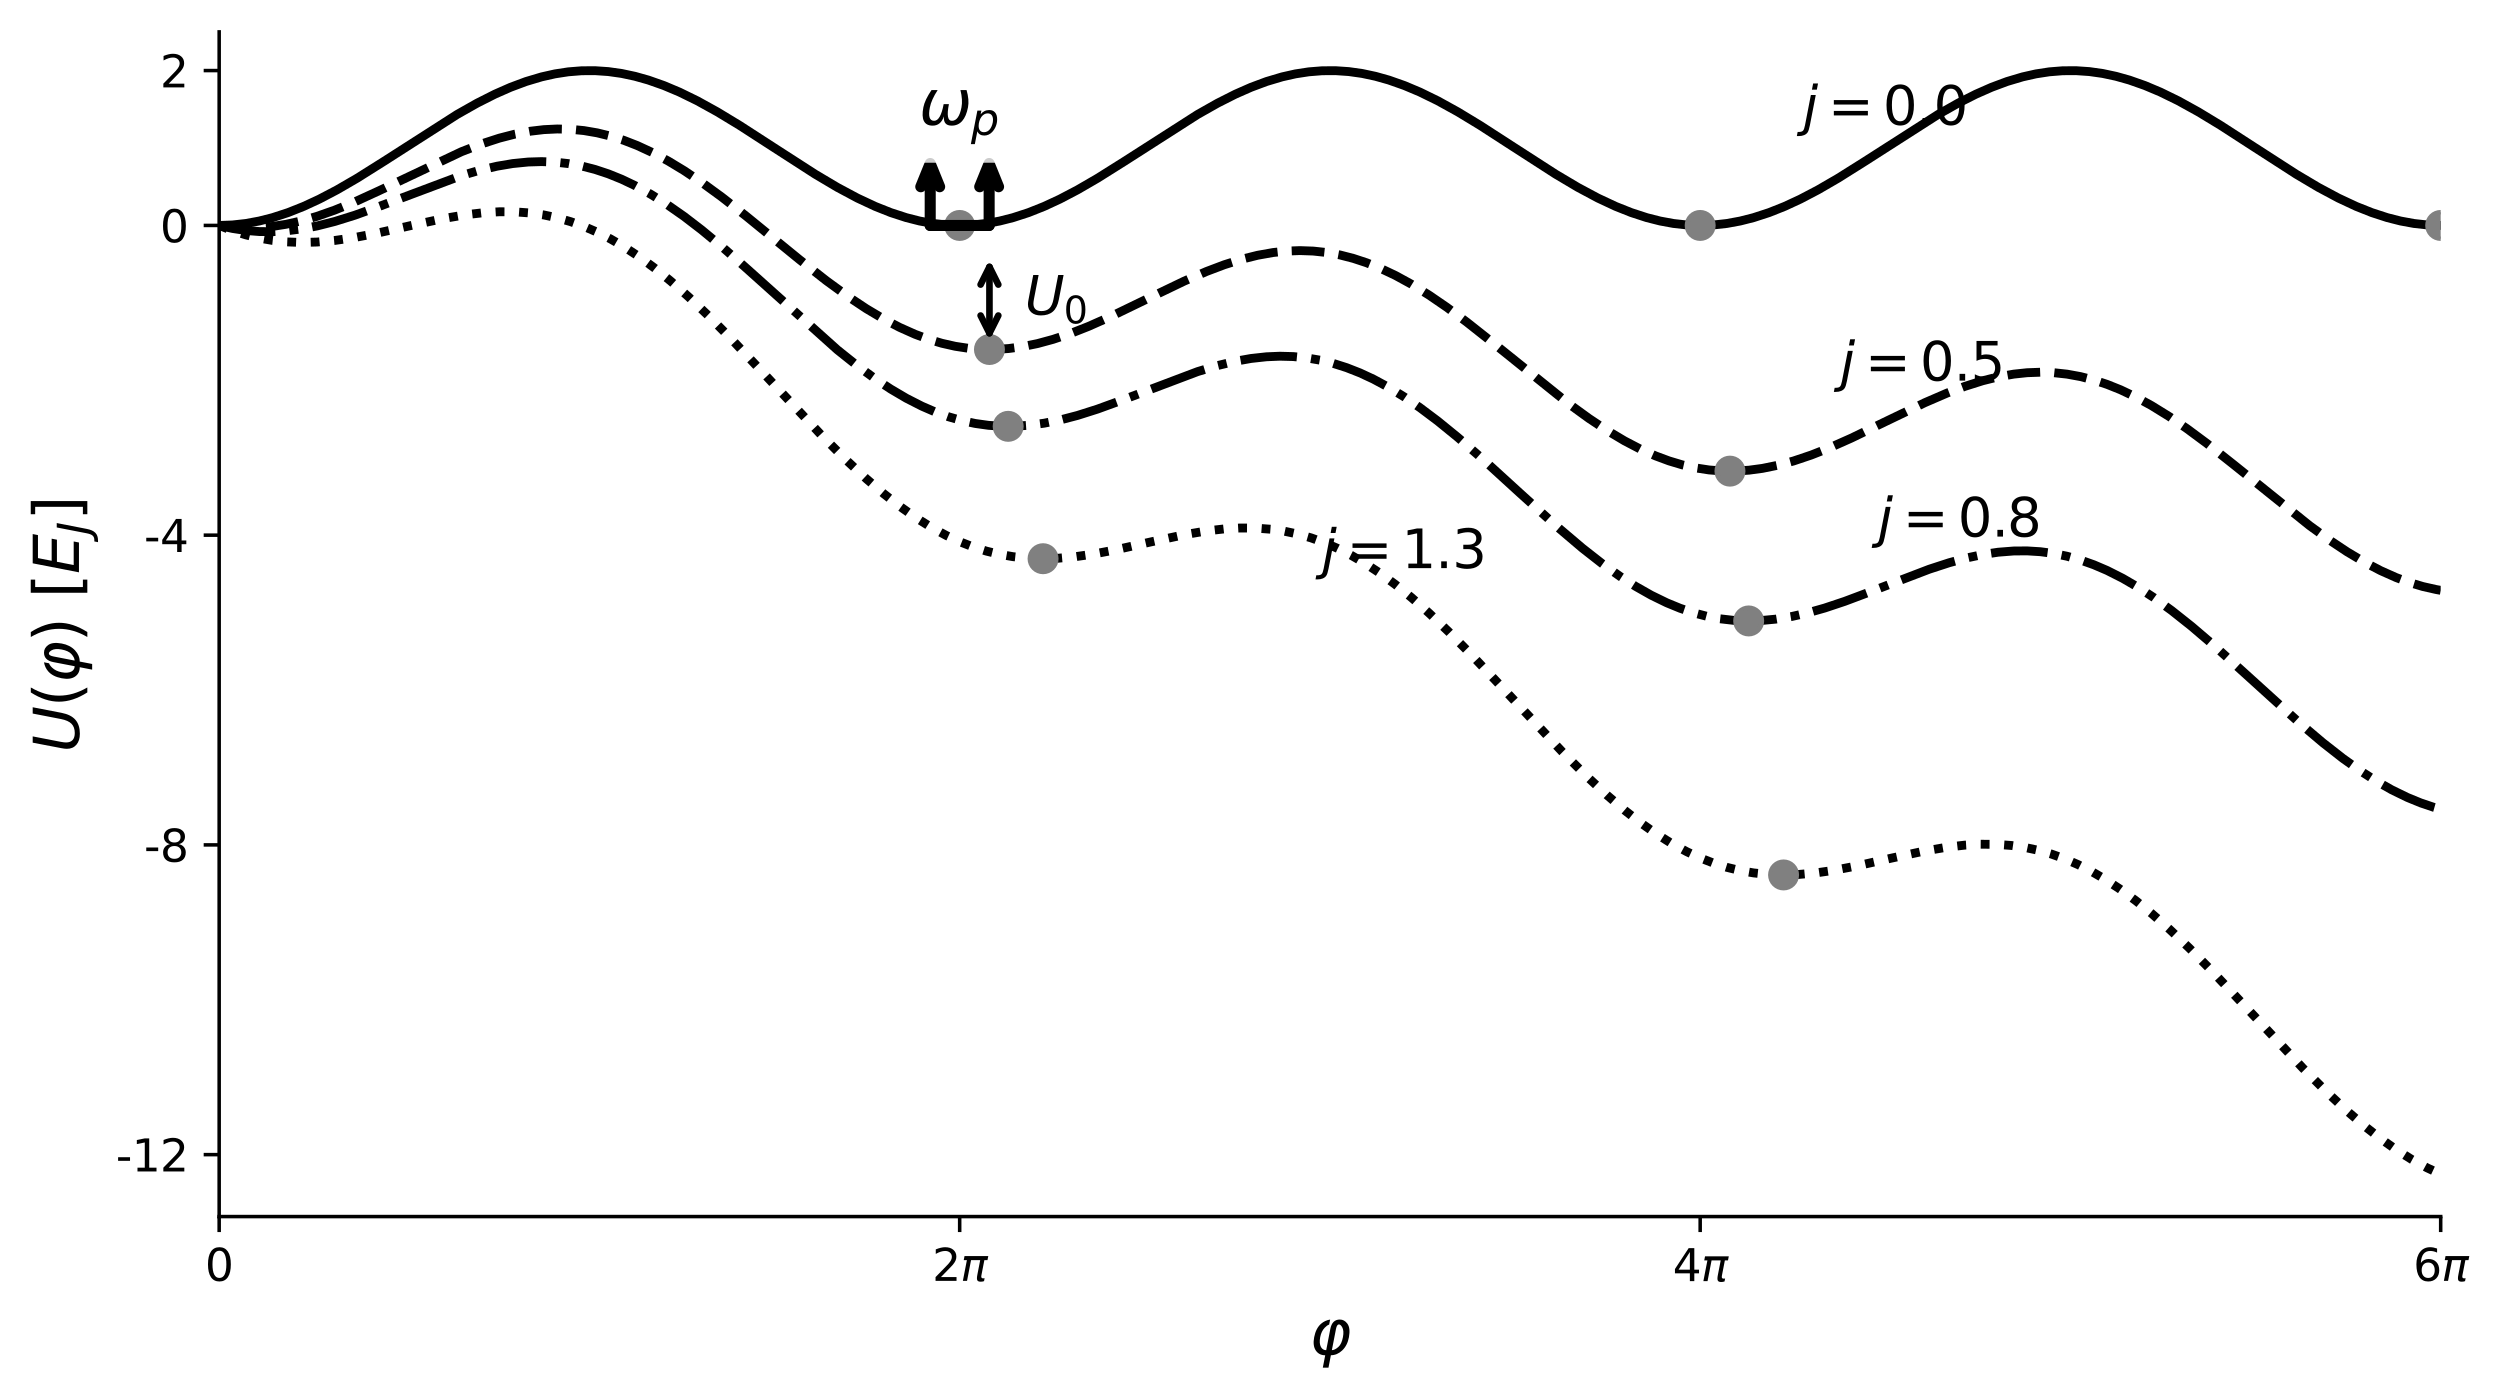 <?xml version="1.0" encoding="utf-8" standalone="no"?>
<!DOCTYPE svg PUBLIC "-//W3C//DTD SVG 1.1//EN"
  "http://www.w3.org/Graphics/SVG/1.1/DTD/svg11.dtd">
<svg xmlns:xlink="http://www.w3.org/1999/xlink" width="564.784pt" height="316.267pt" viewBox="0 0 564.784 316.267" xmlns="http://www.w3.org/2000/svg" version="1.1">
 <defs>
  <style type="text/css">*{stroke-linejoin: round; stroke-linecap: butt}</style>
 </defs>
 <g id="figure_1">
  <g id="patch_1">
   <path d="M 0 316.267 
L 564.784 316.267 
L 564.784 0 
L 0 0 
z
" style="fill: #ffffff"/>
  </g>
  <g id="axes_1">
   <g id="patch_2">
    <path d="M 49.513 274.84 
L 551.384 274.84 
L 551.384 7.2 
L 49.513 7.2 
z
" style="fill: #ffffff"/>
   </g>
   <g id="patch_3">
    <path d="M 208.017 42.186 
L 210.147 36.938 
L 212.277 42.186 
z
" clip-path="url(#pd0d4aacc49)"/>
   </g>
   <g id="patch_4">
    <path d="M 221.329 42.186 
L 223.459 36.938 
L 225.589 42.186 
z
" clip-path="url(#pd0d4aacc49)"/>
   </g>
   <g id="matplotlib.axis_1">
    <g id="xtick_1">
     <g id="line2d_1">
      <defs>
       <path id="m2c7a0b4c14" d="M 0 0 
L 0 3.5 
" style="stroke: #000000; stroke-width: 0.8"/>
      </defs>
      <g>
       <use xlink:href="#m2c7a0b4c14" x="49.513" y="274.84" style="stroke: #000000; stroke-width: 0.8"/>
      </g>
     </g>
     <g id="text_1">
      <!-- $0$ -->
      <g transform="translate(46.313 289.438) scale(0.1 -0.1)">
       <defs>
        <path id="DejaVuSans-30" d="M 2034 4250 
Q 1547 4250 1301 3770 
Q 1056 3291 1056 2328 
Q 1056 1369 1301 889 
Q 1547 409 2034 409 
Q 2525 409 2770 889 
Q 3016 1369 3016 2328 
Q 3016 3291 2770 3770 
Q 2525 4250 2034 4250 
z
M 2034 4750 
Q 2819 4750 3233 4129 
Q 3647 3509 3647 2328 
Q 3647 1150 3233 529 
Q 2819 -91 2034 -91 
Q 1250 -91 836 529 
Q 422 1150 422 2328 
Q 422 3509 836 4129 
Q 1250 4750 2034 4750 
z
" transform="scale(0.016)"/>
       </defs>
       <use xlink:href="#DejaVuSans-30" transform="translate(0 0.781)"/>
      </g>
     </g>
    </g>
    <g id="xtick_2">
     <g id="line2d_2">
      <g>
       <use xlink:href="#m2c7a0b4c14" x="216.803" y="274.84" style="stroke: #000000; stroke-width: 0.8"/>
      </g>
     </g>
     <g id="text_2">
      <!-- $2\pi$ -->
      <g transform="translate(210.603 289.438) scale(0.1 -0.1)">
       <defs>
        <path id="DejaVuSans-32" d="M 1228 531 
L 3431 531 
L 3431 0 
L 469 0 
L 469 531 
Q 828 903 1448 1529 
Q 2069 2156 2228 2338 
Q 2531 2678 2651 2914 
Q 2772 3150 2772 3378 
Q 2772 3750 2511 3984 
Q 2250 4219 1831 4219 
Q 1534 4219 1204 4116 
Q 875 4013 500 3803 
L 500 4441 
Q 881 4594 1212 4672 
Q 1544 4750 1819 4750 
Q 2544 4750 2975 4387 
Q 3406 4025 3406 3419 
Q 3406 3131 3298 2873 
Q 3191 2616 2906 2266 
Q 2828 2175 2409 1742 
Q 1991 1309 1228 531 
z
" transform="scale(0.016)"/>
        <path id="DejaVuSans-Oblique-3c0" d="M 584 3500 
L 3938 3500 
L 3825 2925 
L 3384 2925 
L 2966 775 
Q 2922 550 2981 450 
Q 3038 353 3209 353 
Q 3256 353 3325 363 
Q 3397 369 3419 372 
L 3338 -44 
Q 3222 -84 3103 -103 
Q 2981 -122 2866 -122 
Q 2491 -122 2388 81 
Q 2284 288 2391 838 
L 2797 2925 
L 1506 2925 
L 938 0 
L 350 0 
L 919 2925 
L 472 2925 
L 584 3500 
z
" transform="scale(0.016)"/>
       </defs>
       <use xlink:href="#DejaVuSans-32" transform="translate(0 0.781)"/>
       <use xlink:href="#DejaVuSans-Oblique-3c0" transform="translate(63.623 0.781)"/>
      </g>
     </g>
    </g>
    <g id="xtick_3">
     <g id="line2d_3">
      <g>
       <use xlink:href="#m2c7a0b4c14" x="384.093" y="274.84" style="stroke: #000000; stroke-width: 0.8"/>
      </g>
     </g>
     <g id="text_3">
      <!-- $4\pi$ -->
      <g transform="translate(377.893 289.438) scale(0.1 -0.1)">
       <defs>
        <path id="DejaVuSans-34" d="M 2419 4116 
L 825 1625 
L 2419 1625 
L 2419 4116 
z
M 2253 4666 
L 3047 4666 
L 3047 1625 
L 3713 1625 
L 3713 1100 
L 3047 1100 
L 3047 0 
L 2419 0 
L 2419 1100 
L 313 1100 
L 313 1709 
L 2253 4666 
z
" transform="scale(0.016)"/>
       </defs>
       <use xlink:href="#DejaVuSans-34" transform="translate(0 0.094)"/>
       <use xlink:href="#DejaVuSans-Oblique-3c0" transform="translate(63.623 0.094)"/>
      </g>
     </g>
    </g>
    <g id="xtick_4">
     <g id="line2d_4">
      <g>
       <use xlink:href="#m2c7a0b4c14" x="551.384" y="274.84" style="stroke: #000000; stroke-width: 0.8"/>
      </g>
     </g>
     <g id="text_4">
      <!-- $6\pi$ -->
      <g transform="translate(545.184 289.438) scale(0.1 -0.1)">
       <defs>
        <path id="DejaVuSans-36" d="M 2113 2584 
Q 1688 2584 1439 2293 
Q 1191 2003 1191 1497 
Q 1191 994 1439 701 
Q 1688 409 2113 409 
Q 2538 409 2786 701 
Q 3034 994 3034 1497 
Q 3034 2003 2786 2293 
Q 2538 2584 2113 2584 
z
M 3366 4563 
L 3366 3988 
Q 3128 4100 2886 4159 
Q 2644 4219 2406 4219 
Q 1781 4219 1451 3797 
Q 1122 3375 1075 2522 
Q 1259 2794 1537 2939 
Q 1816 3084 2150 3084 
Q 2853 3084 3261 2657 
Q 3669 2231 3669 1497 
Q 3669 778 3244 343 
Q 2819 -91 2113 -91 
Q 1303 -91 875 529 
Q 447 1150 447 2328 
Q 447 3434 972 4092 
Q 1497 4750 2381 4750 
Q 2619 4750 2861 4703 
Q 3103 4656 3366 4563 
z
" transform="scale(0.016)"/>
       </defs>
       <use xlink:href="#DejaVuSans-36" transform="translate(0 0.781)"/>
       <use xlink:href="#DejaVuSans-Oblique-3c0" transform="translate(63.623 0.781)"/>
      </g>
     </g>
    </g>
    <g id="text_5">
     <!-- $\varphi$ -->
     <g transform="translate(295.828 306.127) scale(0.14 -0.14)">
      <defs>
       <path id="DejaVuSans-Oblique-3c6" d="M 2969 3034 
Q 2766 3034 2675 2581 
L 2259 438 
Q 2553 438 2916 763 
Q 3244 1053 3375 1750 
Q 3497 2400 3300 2750 
Q 3138 3034 2969 3034 
z
M 3063 3525 
Q 3513 3525 3819 3113 
Q 4147 2672 3981 1750 
Q 3828 903 3291 400 
Q 2784 -75 2159 -75 
L 1916 -1331 
L 1344 -1331 
L 1588 -78 
Q 963 -78 641 400 
Q 309 888 475 1747 
Q 647 2641 1166 3097 
Q 1556 3438 2084 3525 
L 1984 3016 
Q 1766 2944 1538 2700 
Q 1194 2341 1081 1747 
Q 963 1116 1156 756 
Q 1334 434 1688 434 
L 2103 2581 
Q 2288 3525 3063 3525 
z
" transform="scale(0.016)"/>
      </defs>
      <use xlink:href="#DejaVuSans-Oblique-3c6" transform="translate(0 0.922)"/>
     </g>
    </g>
   </g>
   <g id="matplotlib.axis_2">
    <g id="ytick_1">
     <g id="line2d_5">
      <defs>
       <path id="m0dca849673" d="M 0 0 
L -3.5 0 
" style="stroke: #000000; stroke-width: 0.8"/>
      </defs>
      <g>
       <use xlink:href="#m0dca849673" x="49.513" y="15.946" style="stroke: #000000; stroke-width: 0.8"/>
      </g>
     </g>
     <g id="text_6">
      <!-- 2 -->
      <g transform="translate(36.15 19.746) scale(0.1 -0.1)">
       <use xlink:href="#DejaVuSans-32"/>
      </g>
     </g>
    </g>
    <g id="ytick_2">
     <g id="line2d_6">
      <g>
       <use xlink:href="#m0dca849673" x="49.513" y="50.932" style="stroke: #000000; stroke-width: 0.8"/>
      </g>
     </g>
     <g id="text_7">
      <!-- 0 -->
      <g transform="translate(36.15 54.731) scale(0.1 -0.1)">
       <use xlink:href="#DejaVuSans-30"/>
      </g>
     </g>
    </g>
    <g id="ytick_3">
     <g id="line2d_7">
      <g>
       <use xlink:href="#m0dca849673" x="49.513" y="120.903" style="stroke: #000000; stroke-width: 0.8"/>
      </g>
     </g>
     <g id="text_8">
      <!-- -4 -->
      <g transform="translate(32.542 124.702) scale(0.1 -0.1)">
       <defs>
        <path id="DejaVuSans-2d" d="M 313 2009 
L 1997 2009 
L 1997 1497 
L 313 1497 
L 313 2009 
z
" transform="scale(0.016)"/>
       </defs>
       <use xlink:href="#DejaVuSans-2d"/>
       <use xlink:href="#DejaVuSans-34" transform="translate(36.084 0)"/>
      </g>
     </g>
    </g>
    <g id="ytick_4">
     <g id="line2d_8">
      <g>
       <use xlink:href="#m0dca849673" x="49.513" y="190.875" style="stroke: #000000; stroke-width: 0.8"/>
      </g>
     </g>
     <g id="text_9">
      <!-- -8 -->
      <g transform="translate(32.542 194.674) scale(0.1 -0.1)">
       <defs>
        <path id="DejaVuSans-38" d="M 2034 2216 
Q 1584 2216 1326 1975 
Q 1069 1734 1069 1313 
Q 1069 891 1326 650 
Q 1584 409 2034 409 
Q 2484 409 2743 651 
Q 3003 894 3003 1313 
Q 3003 1734 2745 1975 
Q 2488 2216 2034 2216 
z
M 1403 2484 
Q 997 2584 770 2862 
Q 544 3141 544 3541 
Q 544 4100 942 4425 
Q 1341 4750 2034 4750 
Q 2731 4750 3128 4425 
Q 3525 4100 3525 3541 
Q 3525 3141 3298 2862 
Q 3072 2584 2669 2484 
Q 3125 2378 3379 2068 
Q 3634 1759 3634 1313 
Q 3634 634 3220 271 
Q 2806 -91 2034 -91 
Q 1263 -91 848 271 
Q 434 634 434 1313 
Q 434 1759 690 2068 
Q 947 2378 1403 2484 
z
M 1172 3481 
Q 1172 3119 1398 2916 
Q 1625 2713 2034 2713 
Q 2441 2713 2670 2916 
Q 2900 3119 2900 3481 
Q 2900 3844 2670 4047 
Q 2441 4250 2034 4250 
Q 1625 4250 1398 4047 
Q 1172 3844 1172 3481 
z
" transform="scale(0.016)"/>
       </defs>
       <use xlink:href="#DejaVuSans-2d"/>
       <use xlink:href="#DejaVuSans-38" transform="translate(36.084 0)"/>
      </g>
     </g>
    </g>
    <g id="ytick_5">
     <g id="line2d_9">
      <g>
       <use xlink:href="#m0dca849673" x="49.513" y="260.846" style="stroke: #000000; stroke-width: 0.8"/>
      </g>
     </g>
     <g id="text_10">
      <!-- -12 -->
      <g transform="translate(26.18 264.645) scale(0.1 -0.1)">
       <defs>
        <path id="DejaVuSans-31" d="M 794 531 
L 1825 531 
L 1825 4091 
L 703 3866 
L 703 4441 
L 1819 4666 
L 2450 4666 
L 2450 531 
L 3481 531 
L 3481 0 
L 794 0 
L 794 531 
z
" transform="scale(0.016)"/>
       </defs>
       <use xlink:href="#DejaVuSans-2d"/>
       <use xlink:href="#DejaVuSans-31" transform="translate(36.084 0)"/>
       <use xlink:href="#DejaVuSans-32" transform="translate(99.707 0)"/>
      </g>
     </g>
    </g>
    <g id="text_11">
     <!-- $U(\varphi)$ [$E_J$] -->
     <g transform="translate(17.84 170) rotate(-90) scale(0.14 -0.14)">
      <defs>
       <path id="DejaVuSans-Oblique-55" d="M 991 4666 
L 1625 4666 
L 1075 1831 
Q 1041 1641 1027 1517 
Q 1013 1394 1013 1300 
Q 1013 869 1253 645 
Q 1494 422 1959 422 
Q 2563 422 2898 753 
Q 3234 1084 3378 1831 
L 3928 4666 
L 4563 4666 
L 4000 1753 
Q 3816 809 3300 359 
Q 2784 -91 1888 -91 
Q 1188 -91 780 261 
Q 372 613 372 1216 
Q 372 1325 387 1461 
Q 403 1597 434 1753 
L 991 4666 
z
" transform="scale(0.016)"/>
       <path id="DejaVuSans-28" d="M 1984 4856 
Q 1566 4138 1362 3434 
Q 1159 2731 1159 2009 
Q 1159 1288 1364 580 
Q 1569 -128 1984 -844 
L 1484 -844 
Q 1016 -109 783 600 
Q 550 1309 550 2009 
Q 550 2706 781 3412 
Q 1013 4119 1484 4856 
L 1984 4856 
z
" transform="scale(0.016)"/>
       <path id="DejaVuSans-29" d="M 513 4856 
L 1013 4856 
Q 1481 4119 1714 3412 
Q 1947 2706 1947 2009 
Q 1947 1309 1714 600 
Q 1481 -109 1013 -844 
L 513 -844 
Q 928 -128 1133 580 
Q 1338 1288 1338 2009 
Q 1338 2731 1133 3434 
Q 928 4138 513 4856 
z
" transform="scale(0.016)"/>
       <path id="DejaVuSans-20" transform="scale(0.016)"/>
       <path id="DejaVuSans-5b" d="M 550 4863 
L 1875 4863 
L 1875 4416 
L 1125 4416 
L 1125 -397 
L 1875 -397 
L 1875 -844 
L 550 -844 
L 550 4863 
z
" transform="scale(0.016)"/>
       <path id="DejaVuSans-Oblique-45" d="M 1081 4666 
L 4031 4666 
L 3928 4134 
L 1606 4134 
L 1338 2753 
L 3566 2753 
L 3463 2222 
L 1234 2222 
L 909 531 
L 3284 531 
L 3181 0 
L 172 0 
L 1081 4666 
z
" transform="scale(0.016)"/>
       <path id="DejaVuSans-Oblique-4a" d="M 1069 4666 
L 1703 4666 
L 856 325 
Q 691 -522 298 -901 
Q -94 -1281 -800 -1281 
L -1050 -1281 
L -947 -750 
L -750 -750 
Q -328 -750 -109 -509 
Q 109 -269 225 325 
L 1069 4666 
z
" transform="scale(0.016)"/>
       <path id="DejaVuSans-5d" d="M 1947 4863 
L 1947 -844 
L 622 -844 
L 622 -397 
L 1369 -397 
L 1369 4416 
L 622 4416 
L 622 4863 
L 1947 4863 
z
" transform="scale(0.016)"/>
      </defs>
      <use xlink:href="#DejaVuSans-Oblique-55" transform="translate(0 0.016)"/>
      <use xlink:href="#DejaVuSans-28" transform="translate(73.193 0.016)"/>
      <use xlink:href="#DejaVuSans-Oblique-3c6" transform="translate(112.207 0.016)"/>
      <use xlink:href="#DejaVuSans-29" transform="translate(178.174 0.016)"/>
      <use xlink:href="#DejaVuSans-20" transform="translate(217.188 0.016)"/>
      <use xlink:href="#DejaVuSans-5b" transform="translate(248.975 0.016)"/>
      <use xlink:href="#DejaVuSans-Oblique-45" transform="translate(287.988 0.016)"/>
      <use xlink:href="#DejaVuSans-Oblique-4a" transform="translate(351.172 -16.391) scale(0.7)"/>
      <use xlink:href="#DejaVuSans-5d" transform="translate(374.551 0.016)"/>
     </g>
    </g>
   </g>
   <g id="line2d_10">
    <path d="M 49.513 50.932 
L 52.527 50.82 
L 55.541 50.486 
L 58.556 49.933 
L 61.57 49.169 
L 65.086 48.024 
L 68.603 46.625 
L 72.12 44.996 
L 76.139 42.89 
L 80.66 40.267 
L 86.688 36.477 
L 103.267 25.86 
L 107.788 23.305 
L 111.807 21.276 
L 115.324 19.726 
L 118.84 18.415 
L 122.357 17.366 
L 125.371 16.689 
L 128.385 16.227 
L 131.4 15.985 
L 134.414 15.966 
L 137.428 16.171 
L 140.442 16.597 
L 143.457 17.239 
L 146.471 18.088 
L 149.987 19.326 
L 153.504 20.81 
L 157.523 22.774 
L 162.044 25.271 
L 167.068 28.317 
L 174.604 33.192 
L 184.149 39.345 
L 189.173 42.328 
L 193.694 44.746 
L 197.713 46.625 
L 201.23 48.024 
L 204.746 49.169 
L 207.76 49.933 
L 210.775 50.486 
L 213.789 50.82 
L 216.803 50.932 
L 219.817 50.82 
L 222.832 50.486 
L 225.846 49.933 
L 228.86 49.169 
L 232.377 48.024 
L 235.893 46.625 
L 239.41 44.996 
L 243.429 42.89 
L 247.95 40.267 
L 253.979 36.477 
L 270.557 25.86 
L 275.078 23.305 
L 279.097 21.276 
L 282.614 19.726 
L 286.131 18.415 
L 289.647 17.366 
L 292.661 16.689 
L 295.676 16.227 
L 298.69 15.985 
L 301.704 15.966 
L 304.718 16.171 
L 307.733 16.597 
L 310.747 17.239 
L 313.761 18.088 
L 317.278 19.326 
L 320.794 20.81 
L 324.813 22.774 
L 329.335 25.271 
L 334.358 28.317 
L 341.894 33.192 
L 351.439 39.345 
L 356.463 42.328 
L 360.984 44.746 
L 365.003 46.625 
L 368.52 48.024 
L 372.036 49.169 
L 375.051 49.933 
L 378.065 50.486 
L 381.079 50.82 
L 384.093 50.932 
L 387.108 50.82 
L 390.122 50.486 
L 393.136 49.933 
L 396.15 49.169 
L 399.667 48.024 
L 403.184 46.625 
L 406.7 44.996 
L 410.719 42.89 
L 415.24 40.267 
L 421.269 36.477 
L 437.847 25.86 
L 442.369 23.305 
L 446.388 21.276 
L 449.904 19.726 
L 453.421 18.415 
L 456.937 17.366 
L 459.952 16.689 
L 462.966 16.227 
L 465.98 15.985 
L 468.994 15.966 
L 472.009 16.171 
L 475.023 16.597 
L 478.037 17.239 
L 481.051 18.088 
L 484.568 19.326 
L 488.085 20.81 
L 492.104 22.774 
L 496.625 25.271 
L 501.649 28.317 
L 509.184 33.192 
L 518.729 39.345 
L 523.753 42.328 
L 528.274 44.746 
L 532.293 46.625 
L 535.81 48.024 
L 539.327 49.169 
L 542.341 49.933 
L 545.355 50.486 
L 548.369 50.82 
L 551.384 50.932 
L 551.384 50.932 
" clip-path="url(#pd0d4aacc49)" style="fill: none; stroke: #000000; stroke-width: 2; stroke-linecap: square"/>
   </g>
   <g id="line2d_11">
    <path d="M 49.513 50.932 
L 52.527 51.315 
L 55.541 51.476 
L 58.556 51.418 
L 61.57 51.149 
L 64.584 50.679 
L 68.101 49.893 
L 71.617 48.873 
L 75.636 47.457 
L 80.158 45.603 
L 85.684 43.066 
L 104.271 34.265 
L 108.793 32.511 
L 112.812 31.207 
L 116.328 30.301 
L 119.845 29.64 
L 122.859 29.286 
L 125.874 29.139 
L 128.888 29.208 
L 131.902 29.498 
L 134.916 30.012 
L 137.93 30.749 
L 140.945 31.707 
L 143.959 32.879 
L 147.476 34.506 
L 150.992 36.394 
L 154.509 38.522 
L 158.528 41.21 
L 163.049 44.508 
L 168.575 48.828 
L 180.632 58.661 
L 186.661 63.396 
L 191.684 67.06 
L 195.703 69.733 
L 199.722 72.126 
L 203.239 73.96 
L 206.756 75.529 
L 209.77 76.648 
L 212.784 77.551 
L 215.798 78.232 
L 218.813 78.69 
L 221.827 78.924 
L 224.841 78.939 
L 227.855 78.739 
L 230.87 78.335 
L 234.386 77.62 
L 237.903 76.664 
L 241.922 75.311 
L 245.941 73.725 
L 250.964 71.492 
L 258.5 67.848 
L 267.543 63.501 
L 272.566 61.33 
L 276.585 59.811 
L 280.604 58.541 
L 284.121 57.668 
L 287.638 57.045 
L 290.652 56.725 
L 293.666 56.613 
L 296.68 56.719 
L 299.695 57.046 
L 302.709 57.597 
L 305.723 58.371 
L 308.737 59.365 
L 311.752 60.572 
L 315.268 62.238 
L 318.785 64.162 
L 322.804 66.647 
L 326.823 69.398 
L 331.344 72.751 
L 337.373 77.521 
L 354.453 91.254 
L 358.975 94.537 
L 362.994 97.21 
L 367.013 99.604 
L 370.529 101.438 
L 374.046 103.006 
L 377.06 104.125 
L 380.074 105.028 
L 383.089 105.71 
L 386.103 106.168 
L 389.117 106.402 
L 392.131 106.416 
L 395.146 106.217 
L 398.16 105.813 
L 401.676 105.097 
L 405.193 104.142 
L 409.212 102.789 
L 413.231 101.203 
L 418.255 98.97 
L 425.79 95.326 
L 434.833 90.979 
L 439.857 88.807 
L 443.876 87.289 
L 447.895 86.019 
L 451.411 85.146 
L 454.928 84.522 
L 457.942 84.202 
L 460.956 84.091 
L 463.971 84.197 
L 466.985 84.524 
L 469.999 85.075 
L 473.013 85.849 
L 476.028 86.843 
L 479.042 88.05 
L 482.558 89.715 
L 486.075 91.639 
L 490.094 94.125 
L 494.113 96.876 
L 498.634 100.229 
L 504.663 104.998 
L 521.744 118.731 
L 526.265 122.015 
L 530.284 124.688 
L 534.303 127.082 
L 537.82 128.916 
L 541.336 130.484 
L 544.35 131.603 
L 547.365 132.506 
L 550.379 133.187 
L 551.384 133.365 
L 551.384 133.365 
" clip-path="url(#pd0d4aacc49)" style="fill: none; stroke-dasharray: 7.4,3.2; stroke-dashoffset: 0; stroke: #000000; stroke-width: 2"/>
   </g>
   <g id="line2d_12">
    <path d="M 49.513 50.932 
L 52.527 51.612 
L 55.541 52.07 
L 58.556 52.309 
L 61.57 52.337 
L 64.584 52.164 
L 68.101 51.724 
L 71.617 51.051 
L 75.636 50.032 
L 80.158 48.623 
L 85.684 46.63 
L 104.271 39.661 
L 108.29 38.484 
L 112.309 37.544 
L 115.826 36.951 
L 119.343 36.6 
L 122.357 36.51 
L 125.371 36.625 
L 128.385 36.955 
L 131.4 37.505 
L 134.414 38.278 
L 137.428 39.275 
L 140.442 40.493 
L 143.457 41.927 
L 146.973 43.862 
L 150.49 46.061 
L 154.509 48.869 
L 158.528 51.954 
L 163.049 55.698 
L 168.575 60.561 
L 189.173 79.031 
L 193.694 82.638 
L 197.713 85.572 
L 201.23 87.895 
L 204.746 89.965 
L 208.263 91.76 
L 211.277 93.069 
L 214.291 94.158 
L 217.305 95.025 
L 220.32 95.668 
L 223.334 96.089 
L 226.348 96.293 
L 229.362 96.287 
L 232.377 96.081 
L 235.893 95.606 
L 239.41 94.902 
L 243.429 93.852 
L 247.95 92.416 
L 253.476 90.403 
L 270.557 83.951 
L 275.078 82.584 
L 279.097 81.611 
L 282.614 80.986 
L 286.131 80.599 
L 289.145 80.475 
L 292.159 80.555 
L 295.173 80.849 
L 298.188 81.362 
L 301.202 82.098 
L 304.216 83.058 
L 307.23 84.24 
L 310.244 85.638 
L 313.761 87.533 
L 317.278 89.695 
L 320.794 92.104 
L 324.813 95.123 
L 329.335 98.808 
L 334.861 103.623 
L 343.401 111.416 
L 351.941 119.133 
L 357.468 123.821 
L 361.989 127.361 
L 366.008 130.225 
L 369.525 132.478 
L 373.041 134.47 
L 376.558 136.184 
L 379.572 137.421 
L 382.586 138.436 
L 385.6 139.229 
L 388.615 139.797 
L 391.629 140.145 
L 394.643 140.278 
L 397.657 140.204 
L 401.174 139.871 
L 404.691 139.295 
L 408.207 138.5 
L 412.226 137.364 
L 416.748 135.855 
L 422.776 133.592 
L 435.838 128.597 
L 440.359 127.124 
L 444.378 126.03 
L 447.895 125.28 
L 451.411 124.753 
L 454.928 124.476 
L 457.942 124.453 
L 460.956 124.639 
L 463.971 125.042 
L 466.985 125.666 
L 469.999 126.514 
L 473.013 127.585 
L 476.028 128.876 
L 479.544 130.651 
L 483.061 132.701 
L 486.577 135.007 
L 490.596 137.924 
L 495.118 141.514 
L 500.142 145.805 
L 507.175 152.148 
L 519.734 163.537 
L 524.758 167.786 
L 529.279 171.326 
L 533.298 174.189 
L 536.815 176.442 
L 540.331 178.435 
L 543.848 180.148 
L 546.862 181.385 
L 549.876 182.401 
L 551.384 182.825 
L 551.384 182.825 
" clip-path="url(#pd0d4aacc49)" style="fill: none; stroke-dasharray: 12.8,3.2,2,3.2; stroke-dashoffset: 0; stroke: #000000; stroke-width: 2"/>
   </g>
   <g id="line2d_13">
    <path d="M 49.513 50.932 
L 52.527 52.107 
L 55.541 53.06 
L 58.556 53.795 
L 61.57 54.318 
L 64.584 54.64 
L 68.101 54.777 
L 71.617 54.682 
L 75.636 54.322 
L 79.655 53.742 
L 84.679 52.785 
L 92.717 50.982 
L 100.253 49.358 
L 105.276 48.507 
L 109.295 48.044 
L 112.812 47.842 
L 116.328 47.86 
L 119.845 48.124 
L 122.859 48.562 
L 125.874 49.207 
L 128.888 50.068 
L 131.902 51.15 
L 134.916 52.456 
L 137.93 53.986 
L 140.945 55.736 
L 144.461 58.047 
L 147.978 60.637 
L 151.495 63.485 
L 155.514 67.027 
L 160.035 71.326 
L 165.059 76.415 
L 172.092 83.893 
L 185.656 98.407 
L 191.182 103.939 
L 195.703 108.152 
L 199.722 111.602 
L 203.239 114.36 
L 206.756 116.852 
L 210.272 119.061 
L 213.789 120.975 
L 216.803 122.374 
L 219.817 123.549 
L 222.832 124.502 
L 225.846 125.236 
L 228.86 125.76 
L 231.874 126.082 
L 235.391 126.219 
L 238.907 126.124 
L 242.926 125.764 
L 246.945 125.184 
L 251.969 124.227 
L 260.007 122.424 
L 267.543 120.8 
L 272.566 119.949 
L 276.585 119.486 
L 280.102 119.284 
L 283.619 119.302 
L 287.135 119.565 
L 290.15 120.004 
L 293.164 120.649 
L 296.178 121.51 
L 299.192 122.592 
L 302.207 123.898 
L 305.221 125.428 
L 308.235 127.177 
L 311.752 129.489 
L 315.268 132.079 
L 318.785 134.927 
L 322.804 138.469 
L 327.325 142.768 
L 332.349 147.856 
L 339.382 155.335 
L 352.946 169.849 
L 358.472 175.381 
L 362.994 179.594 
L 367.013 183.044 
L 370.529 185.802 
L 374.046 188.294 
L 377.562 190.503 
L 381.079 192.417 
L 384.093 193.816 
L 387.108 194.991 
L 390.122 195.944 
L 393.136 196.678 
L 396.15 197.202 
L 399.165 197.524 
L 402.681 197.661 
L 406.198 197.565 
L 410.217 197.206 
L 414.236 196.626 
L 419.259 195.669 
L 427.297 193.866 
L 434.833 192.242 
L 439.857 191.391 
L 443.876 190.928 
L 447.392 190.726 
L 450.909 190.744 
L 454.426 191.007 
L 457.44 191.445 
L 460.454 192.091 
L 463.468 192.952 
L 466.483 194.034 
L 469.497 195.34 
L 472.511 196.869 
L 475.525 198.619 
L 479.042 200.931 
L 482.558 203.521 
L 486.075 206.369 
L 490.094 209.911 
L 494.615 214.21 
L 499.639 219.298 
L 506.672 226.777 
L 520.236 241.291 
L 525.763 246.823 
L 530.284 251.036 
L 534.303 254.485 
L 537.82 257.244 
L 541.336 259.736 
L 544.853 261.945 
L 548.369 263.858 
L 551.384 265.258 
L 551.384 265.258 
" clip-path="url(#pd0d4aacc49)" style="fill: none; stroke-dasharray: 2,3.3; stroke-dashoffset: 0; stroke: #000000; stroke-width: 2"/>
   </g>
   <g id="line2d_14">
    <defs>
     <path id="m191321b89d" d="M 0 3 
C 0.796 3 1.559 2.684 2.121 2.121 
C 2.684 1.559 3 0.796 3 0 
C 3 -0.796 2.684 -1.559 2.121 -2.121 
C 1.559 -2.684 0.796 -3 0 -3 
C -0.796 -3 -1.559 -2.684 -2.121 -2.121 
C -2.684 -1.559 -3 -0.796 -3 0 
C -3 0.796 -2.684 1.559 -2.121 2.121 
C -1.559 2.684 -0.796 3 0 3 
z
" style="stroke: #808080"/>
    </defs>
    <g clip-path="url(#pd0d4aacc49)">
     <use xlink:href="#m191321b89d" x="216.803" y="50.932" style="fill: #808080; stroke: #808080"/>
    </g>
   </g>
   <g id="line2d_15">
    <g clip-path="url(#pd0d4aacc49)">
     <use xlink:href="#m191321b89d" x="384.093" y="50.932" style="fill: #808080; stroke: #808080"/>
    </g>
   </g>
   <g id="line2d_16">
    <g clip-path="url(#pd0d4aacc49)">
     <use xlink:href="#m191321b89d" x="551.384" y="50.932" style="fill: #808080; stroke: #808080"/>
    </g>
   </g>
   <g id="line2d_17">
    <g clip-path="url(#pd0d4aacc49)">
     <use xlink:href="#m191321b89d" x="223.531" y="78.959" style="fill: #808080; stroke: #808080"/>
    </g>
   </g>
   <g id="line2d_18">
    <g clip-path="url(#pd0d4aacc49)">
     <use xlink:href="#m191321b89d" x="390.821" y="106.437" style="fill: #808080; stroke: #808080"/>
    </g>
   </g>
   <g id="line2d_19">
    <g clip-path="url(#pd0d4aacc49)">
     <use xlink:href="#m191321b89d" x="227.76" y="96.315" style="fill: #808080; stroke: #808080"/>
    </g>
   </g>
   <g id="line2d_20">
    <g clip-path="url(#pd0d4aacc49)">
     <use xlink:href="#m191321b89d" x="395.05" y="140.28" style="fill: #808080; stroke: #808080"/>
    </g>
   </g>
   <g id="line2d_21">
    <g clip-path="url(#pd0d4aacc49)">
     <use xlink:href="#m191321b89d" x="235.643" y="126.22" style="fill: #808080; stroke: #808080"/>
    </g>
   </g>
   <g id="line2d_22">
    <g clip-path="url(#pd0d4aacc49)">
     <use xlink:href="#m191321b89d" x="402.933" y="197.662" style="fill: #808080; stroke: #808080"/>
    </g>
   </g>
   <g id="line2d_23">
    <path d="M 210.147 39.562 
L 210.147 50.932 
" clip-path="url(#pd0d4aacc49)" style="fill: none; stroke: #000000; stroke-width: 2.5; stroke-linecap: round"/>
   </g>
   <g id="line2d_24">
    <path d="M 210.147 50.932 
L 223.459 50.932 
" clip-path="url(#pd0d4aacc49)" style="fill: none; stroke: #000000; stroke-width: 2.5; stroke-linecap: round"/>
   </g>
   <g id="line2d_25">
    <path d="M 223.459 50.932 
L 223.459 39.562 
" clip-path="url(#pd0d4aacc49)" style="fill: none; stroke: #000000; stroke-width: 2.5; stroke-linecap: round"/>
   </g>
   <g id="line2d_26">
    <path d="M 208.017 42.186 
L 210.147 36.938 
L 212.277 42.186 
" clip-path="url(#pd0d4aacc49)" style="fill: none; stroke: #000000; stroke-width: 2.5; stroke-linecap: round"/>
   </g>
   <g id="line2d_27">
    <path d="M 221.329 42.186 
L 223.459 36.938 
L 225.589 42.186 
" clip-path="url(#pd0d4aacc49)" style="fill: none; stroke: #000000; stroke-width: 2.5; stroke-linecap: round"/>
   </g>
   <g id="patch_5">
    <path d="M 49.513 274.84 
L 49.513 7.2 
" style="fill: none; stroke: #000000; stroke-width: 0.8; stroke-linejoin: miter; stroke-linecap: square"/>
   </g>
   <g id="patch_6">
    <path d="M 49.513 274.84 
L 551.384 274.84 
" style="fill: none; stroke: #000000; stroke-width: 0.8; stroke-linejoin: miter; stroke-linecap: square"/>
   </g>
   <g id="text_12">
    <!-- $j = 0.0$ -->
    <g transform="translate(407.316 28.191) scale(0.12 -0.12)">
     <defs>
      <path id="DejaVuSans-Oblique-6a" d="M 928 3500 
L 1503 3500 
L 813 -63 
L 809 -78 
Q 694 -675 544 -897 
Q 403 -1106 132 -1218 
Q -138 -1331 -506 -1331 
L -722 -1331 
L -628 -844 
L -481 -844 
Q -144 -844 -1 -703 
Q 141 -563 238 -63 
L 928 3500 
z
M 1197 4863 
L 1772 4863 
L 1631 4134 
L 1056 4134 
L 1197 4863 
z
" transform="scale(0.016)"/>
      <path id="DejaVuSans-3d" d="M 678 2906 
L 4684 2906 
L 4684 2381 
L 678 2381 
L 678 2906 
z
M 678 1631 
L 4684 1631 
L 4684 1100 
L 678 1100 
L 678 1631 
z
" transform="scale(0.016)"/>
      <path id="DejaVuSans-2e" d="M 684 794 
L 1344 794 
L 1344 0 
L 684 0 
L 684 794 
z
" transform="scale(0.016)"/>
     </defs>
     <use xlink:href="#DejaVuSans-Oblique-6a" transform="translate(0 0.016)"/>
     <use xlink:href="#DejaVuSans-3d" transform="translate(47.266 0.016)"/>
     <use xlink:href="#DejaVuSans-30" transform="translate(150.537 0.016)"/>
     <use xlink:href="#DejaVuSans-2e" transform="translate(214.16 0.016)"/>
     <use xlink:href="#DejaVuSans-30" transform="translate(245.947 0.016)"/>
    </g>
   </g>
   <g id="text_13">
    <!-- $j = 0.5$ -->
    <g transform="translate(415.68 85.984) scale(0.12 -0.12)">
     <defs>
      <path id="DejaVuSans-35" d="M 691 4666 
L 3169 4666 
L 3169 4134 
L 1269 4134 
L 1269 2991 
Q 1406 3038 1543 3061 
Q 1681 3084 1819 3084 
Q 2600 3084 3056 2656 
Q 3513 2228 3513 1497 
Q 3513 744 3044 326 
Q 2575 -91 1722 -91 
Q 1428 -91 1123 -41 
Q 819 9 494 109 
L 494 744 
Q 775 591 1075 516 
Q 1375 441 1709 441 
Q 2250 441 2565 725 
Q 2881 1009 2881 1497 
Q 2881 1984 2565 2268 
Q 2250 2553 1709 2553 
Q 1456 2553 1204 2497 
Q 953 2441 691 2322 
L 691 4666 
z
" transform="scale(0.016)"/>
     </defs>
     <use xlink:href="#DejaVuSans-Oblique-6a" transform="translate(0 0.016)"/>
     <use xlink:href="#DejaVuSans-3d" transform="translate(47.266 0.016)"/>
     <use xlink:href="#DejaVuSans-30" transform="translate(150.537 0.016)"/>
     <use xlink:href="#DejaVuSans-2e" transform="translate(214.16 0.016)"/>
     <use xlink:href="#DejaVuSans-35" transform="translate(245.947 0.016)"/>
    </g>
   </g>
   <g id="text_14">
    <!-- $j = 0.8$ -->
    <g transform="translate(424.225 121.225) scale(0.12 -0.12)">
     <use xlink:href="#DejaVuSans-Oblique-6a" transform="translate(0 0.016)"/>
     <use xlink:href="#DejaVuSans-3d" transform="translate(47.266 0.016)"/>
     <use xlink:href="#DejaVuSans-30" transform="translate(150.537 0.016)"/>
     <use xlink:href="#DejaVuSans-2e" transform="translate(214.16 0.016)"/>
     <use xlink:href="#DejaVuSans-38" transform="translate(243.322 0.016)"/>
    </g>
   </g>
   <g id="text_15">
    <!-- $j = 1.3$ -->
    <g transform="translate(298.577 128.346) scale(0.12 -0.12)">
     <defs>
      <path id="DejaVuSans-33" d="M 2597 2516 
Q 3050 2419 3304 2112 
Q 3559 1806 3559 1356 
Q 3559 666 3084 287 
Q 2609 -91 1734 -91 
Q 1441 -91 1130 -33 
Q 819 25 488 141 
L 488 750 
Q 750 597 1062 519 
Q 1375 441 1716 441 
Q 2309 441 2620 675 
Q 2931 909 2931 1356 
Q 2931 1769 2642 2001 
Q 2353 2234 1838 2234 
L 1294 2234 
L 1294 2753 
L 1863 2753 
Q 2328 2753 2575 2939 
Q 2822 3125 2822 3475 
Q 2822 3834 2567 4026 
Q 2313 4219 1838 4219 
Q 1578 4219 1281 4162 
Q 984 4106 628 3988 
L 628 4550 
Q 988 4650 1302 4700 
Q 1616 4750 1894 4750 
Q 2613 4750 3031 4423 
Q 3450 4097 3450 3541 
Q 3450 3153 3228 2886 
Q 3006 2619 2597 2516 
z
" transform="scale(0.016)"/>
     </defs>
     <use xlink:href="#DejaVuSans-Oblique-6a" transform="translate(0 0.016)"/>
     <use xlink:href="#DejaVuSans-3d" transform="translate(47.266 0.016)"/>
     <use xlink:href="#DejaVuSans-31" transform="translate(150.537 0.016)"/>
     <use xlink:href="#DejaVuSans-2e" transform="translate(214.16 0.016)"/>
     <use xlink:href="#DejaVuSans-33" transform="translate(245.947 0.016)"/>
    </g>
   </g>
   <g id="text_16">
    <g id="patch_7">
     <path d="M 207.633 36.765 
L 225.973 36.765 
Q 230.173 36.765 230.173 32.565 
L 230.173 19.015 
Q 230.173 14.815 225.973 14.815 
L 207.633 14.815 
Q 203.433 14.815 203.433 19.015 
L 203.433 32.565 
Q 203.433 36.765 207.633 36.765 
z
" style="fill: #ffffff; opacity: 0.8"/>
    </g>
    <!-- $\omega_p$ -->
    <g transform="translate(207.633 28.225) scale(0.14 -0.14)">
     <defs>
      <path id="DejaVuSans-Oblique-3c9" d="M 1369 -91 
Q 72 -91 434 1766 
Q 575 2500 1256 3500 
L 1875 3500 
Q 1231 2500 1088 1750 
Q 819 397 1519 397 
Q 2166 397 2478 2078 
L 3009 2078 
Q 2669 388 3316 397 
Q 4013 403 4275 1750 
Q 4419 2500 4169 3500 
L 4788 3500 
Q 5075 2500 4934 1766 
Q 4578 -94 3278 -91 
Q 2428 -88 2503 844 
Q 2194 -91 1369 -91 
z
" transform="scale(0.016)"/>
      <path id="DejaVuSans-Oblique-70" d="M 3175 2156 
Q 3175 2616 2975 2859 
Q 2775 3103 2400 3103 
Q 2144 3103 1911 2972 
Q 1678 2841 1497 2591 
Q 1319 2344 1212 1994 
Q 1106 1644 1106 1300 
Q 1106 863 1306 627 
Q 1506 391 1875 391 
Q 2147 391 2380 519 
Q 2613 647 2778 891 
Q 2956 1147 3065 1494 
Q 3175 1841 3175 2156 
z
M 1394 2969 
Q 1625 3272 1939 3428 
Q 2253 3584 2638 3584 
Q 3175 3584 3472 3232 
Q 3769 2881 3769 2247 
Q 3769 1728 3584 1258 
Q 3400 788 3053 416 
Q 2822 169 2531 39 
Q 2241 -91 1919 -91 
Q 1547 -91 1294 64 
Q 1041 219 916 525 
L 556 -1331 
L -19 -1331 
L 922 3500 
L 1497 3500 
L 1394 2969 
z
" transform="scale(0.016)"/>
     </defs>
     <use xlink:href="#DejaVuSans-Oblique-3c9" transform="translate(0 0.312)"/>
     <use xlink:href="#DejaVuSans-Oblique-70" transform="translate(83.74 -16.094) scale(0.7)"/>
    </g>
   </g>
   <g id="patch_8">
    <path d="M 223.531 75.283 
Q 223.531 67.787 223.531 60.292 
" style="fill: none; stroke: #000000; stroke-width: 1.5; stroke-linecap: round"/>
    <path d="M 225.531 71.283 
L 223.531 75.283 
L 221.531 71.283 
" style="fill: none; stroke: #000000; stroke-width: 1.5; stroke-linecap: round"/>
    <path d="M 221.531 64.292 
L 223.531 60.292 
L 225.531 64.292 
" style="fill: none; stroke: #000000; stroke-width: 1.5; stroke-linecap: round"/>
   </g>
   <g id="text_17">
    <!-- $U_0$ -->
    <g transform="translate(231.518 71.098) scale(0.12 -0.12)">
     <use xlink:href="#DejaVuSans-Oblique-55" transform="translate(0 0.094)"/>
     <use xlink:href="#DejaVuSans-30" transform="translate(73.193 -16.312) scale(0.7)"/>
    </g>
   </g>
  </g>
 </g>
 <defs>
  <clipPath id="pd0d4aacc49">
   <rect x="49.513" y="7.2" width="501.871" height="267.64"/>
  </clipPath>
 </defs>
</svg>
